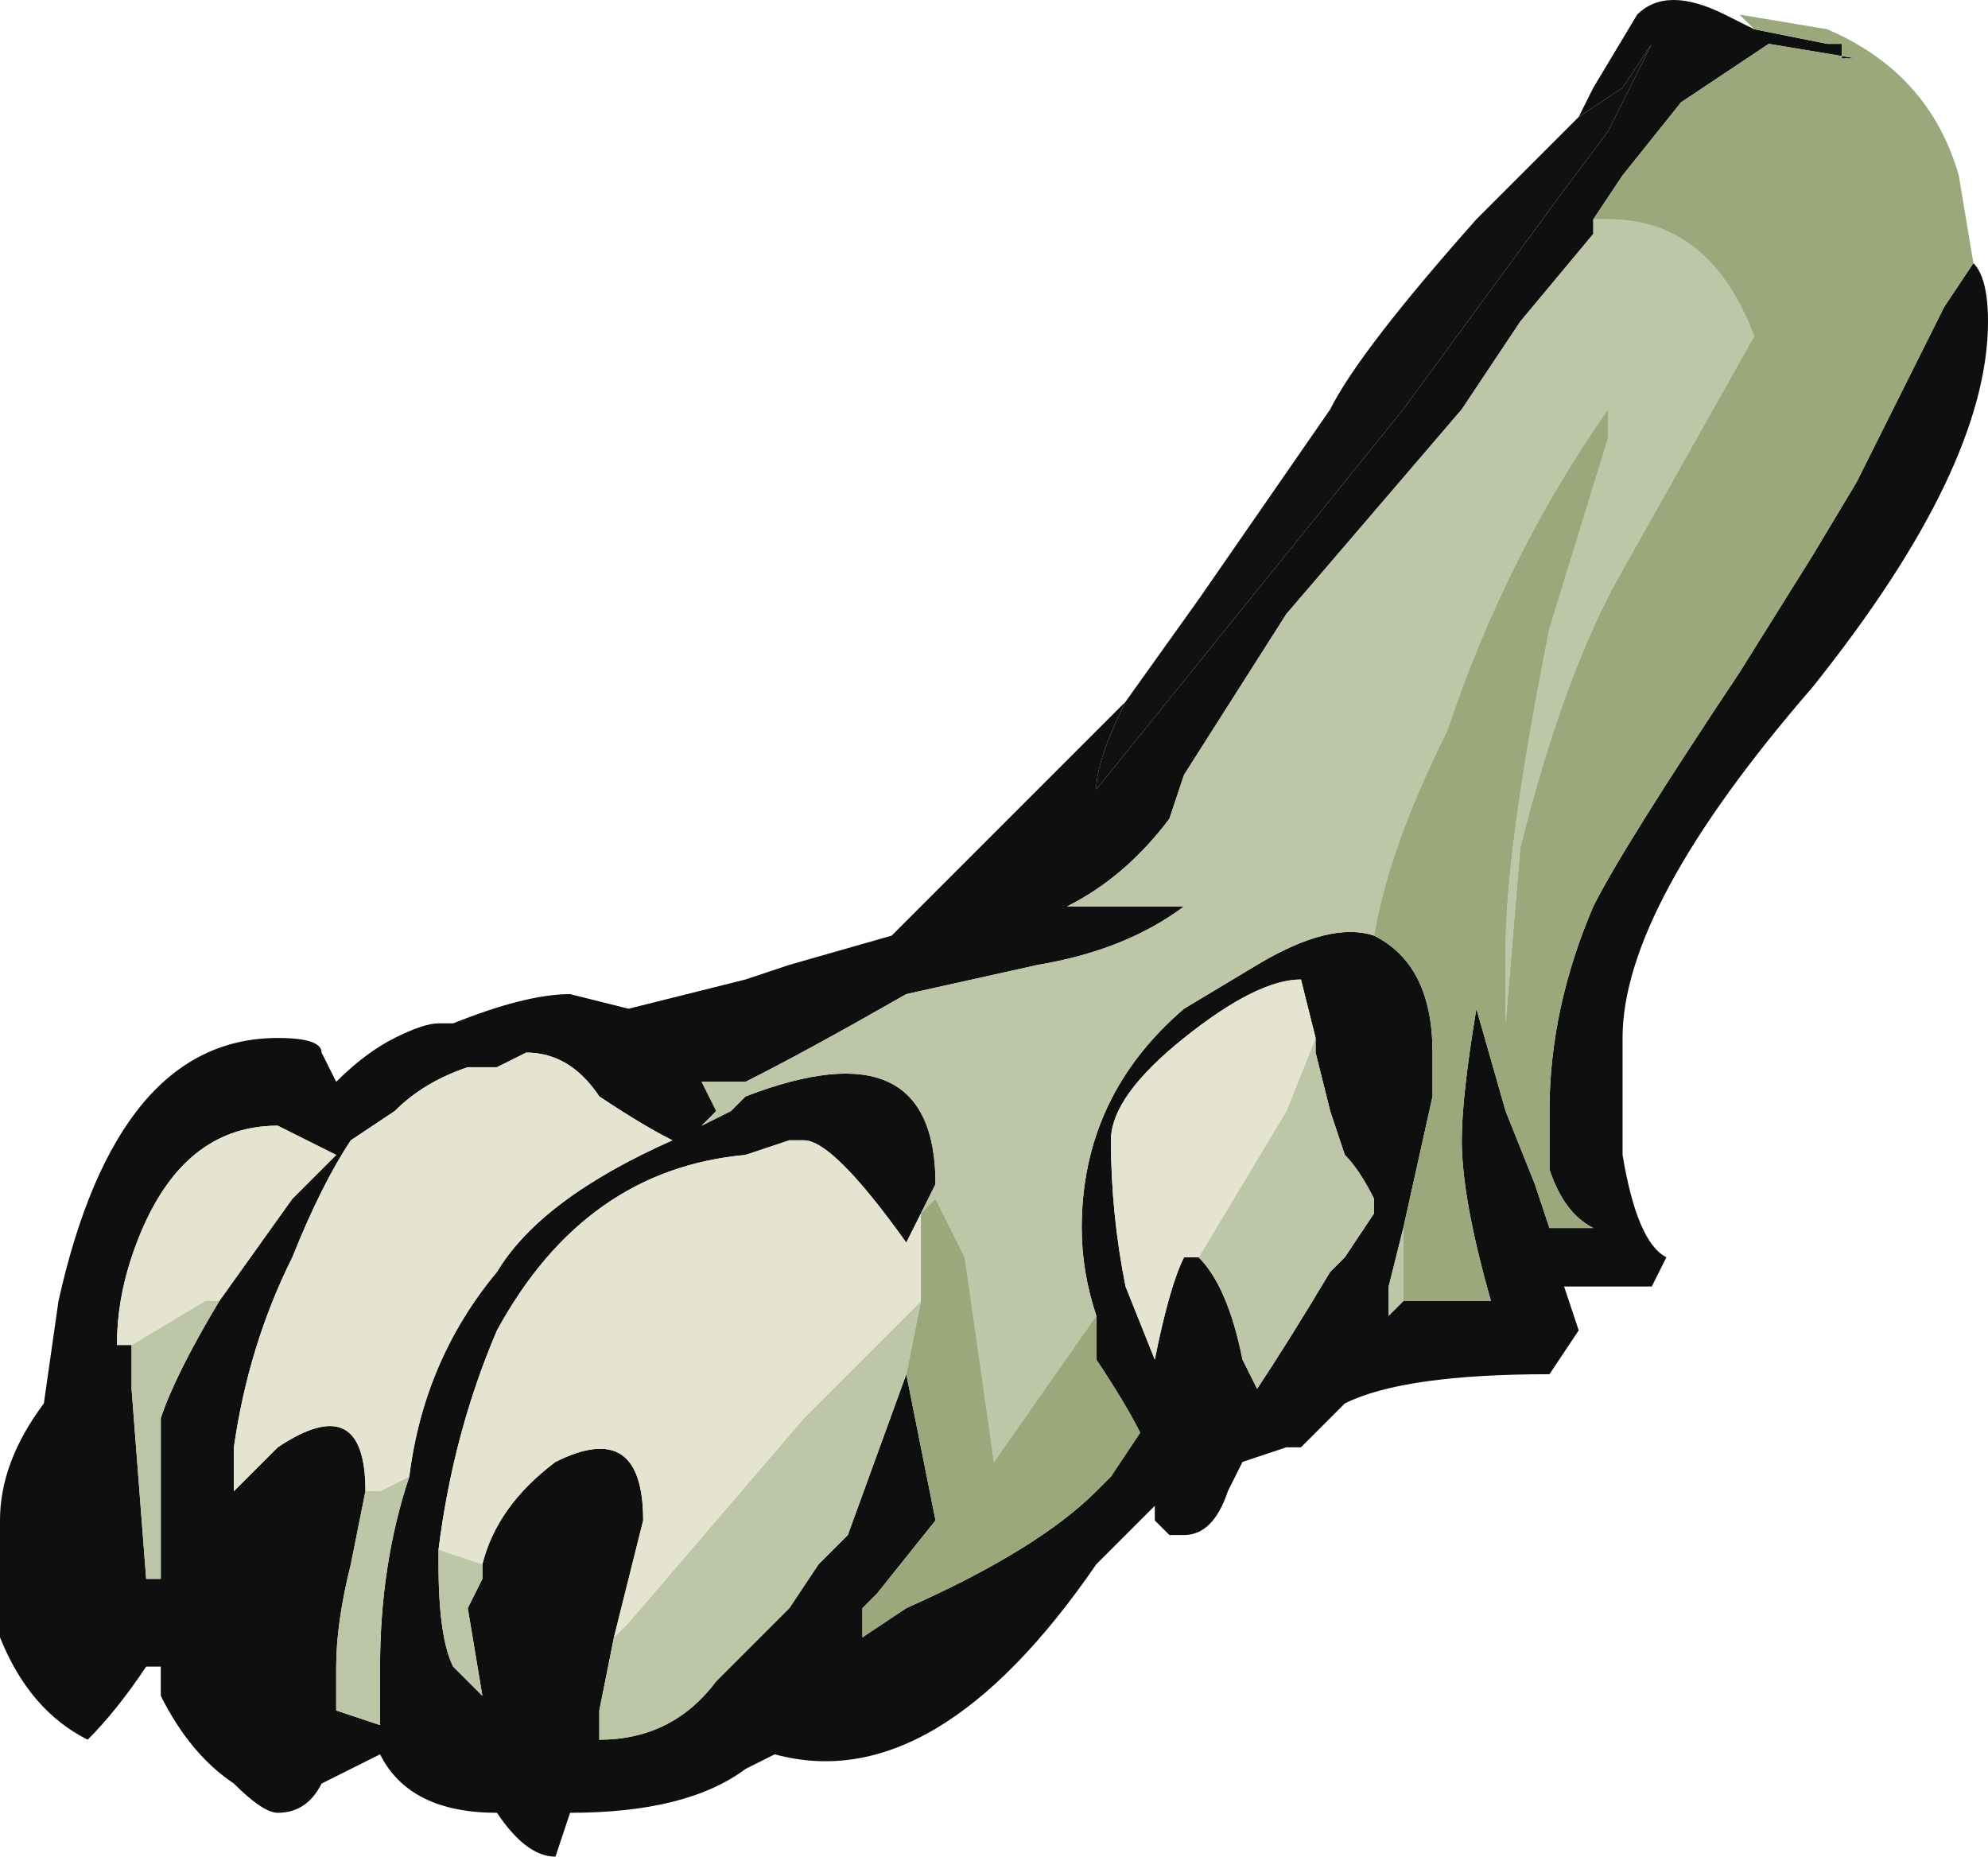 <?xml version="1.0" encoding="UTF-8" standalone="no"?>
<svg xmlns:ffdec="https://www.free-decompiler.com/flash" xmlns:xlink="http://www.w3.org/1999/xlink" ffdec:objectType="shape" height="6.35px" width="6.8px" xmlns="http://www.w3.org/2000/svg">
  <g transform="matrix(1.0, 0.0, 0.0, 1.0, 0.0, 0.15)">
    <path d="M6.75 0.75 Q6.8 0.8 6.8 0.95 6.8 1.45 6.2 2.2 5.55 2.95 5.55 3.4 L5.55 3.8 Q5.6 4.1 5.7 4.15 L5.65 4.25 5.35 4.25 5.4 4.4 5.3 4.55 Q4.8 4.55 4.6 4.65 L4.45 4.8 4.4 4.8 4.25 4.85 4.2 4.95 Q4.15 5.1 4.05 5.1 L4.0 5.1 3.95 5.05 3.95 5.0 3.75 5.2 Q3.2 6.0 2.65 5.85 L2.55 5.9 Q2.35 6.05 1.95 6.05 L1.9 6.2 Q1.8 6.2 1.7 6.05 1.4 6.05 1.3 5.85 L1.1 5.95 Q1.05 6.05 0.95 6.05 0.9 6.05 0.8 5.95 0.65 5.85 0.55 5.65 L0.55 5.55 0.5 5.55 Q0.4 5.7 0.3 5.8 0.1 5.7 0.0 5.45 0.0 5.35 0.0 5.05 0.0 4.85 0.15 4.65 L0.2 4.3 Q0.4 3.4 0.95 3.4 1.1 3.4 1.1 3.45 L1.15 3.55 Q1.25 3.45 1.35 3.4 1.45 3.35 1.5 3.35 L1.55 3.35 Q1.8 3.25 1.95 3.25 L2.15 3.3 2.55 3.2 2.7 3.15 3.05 3.05 3.85 2.25 Q3.75 2.45 3.75 2.55 L4.8 1.25 5.35 0.5 5.5 0.3 5.65 0.0 5.55 0.15 5.4 0.25 5.45 0.15 5.6 -0.1 Q5.7 -0.2 5.9 -0.1 L6.0 -0.05 6.25 0.0 6.3 0.0 6.3 0.05 6.35 0.05 6.05 0.0 5.75 0.2 5.55 0.45 5.45 0.6 5.45 0.65 5.2 0.95 5.0 1.25 4.4 1.95 4.05 2.5 4.0 2.65 Q3.85 2.85 3.65 2.95 L4.05 2.95 Q3.85 3.1 3.55 3.15 L3.1 3.25 Q2.75 3.45 2.55 3.55 L2.4 3.55 2.45 3.65 2.4 3.7 2.5 3.65 2.55 3.6 Q3.2 3.35 3.2 3.9 L3.15 4.0 3.1 4.1 Q2.85 3.75 2.75 3.75 L2.7 3.75 2.55 3.8 Q2.0 3.85 1.7 4.4 1.55 4.75 1.5 5.15 L1.5 5.2 Q1.5 5.45 1.55 5.55 L1.65 5.65 1.6 5.35 1.65 5.25 1.65 5.2 Q1.7 5.0 1.9 4.85 2.2 4.7 2.2 5.05 L2.1 5.45 2.05 5.7 2.05 5.8 Q2.3 5.8 2.45 5.6 L2.7 5.35 2.8 5.2 2.9 5.1 3.1 4.55 3.2 5.05 3.0 5.3 2.95 5.35 2.95 5.45 3.1 5.35 Q3.55 5.15 3.75 4.95 L3.8 4.9 3.9 4.75 Q3.85 4.65 3.75 4.5 L3.75 4.35 Q3.7 4.2 3.7 4.05 3.7 3.6 4.05 3.3 L4.3 3.15 Q4.55 3.0 4.7 3.05 4.9 3.15 4.9 3.45 L4.9 3.6 4.8 4.05 4.75 4.25 4.75 4.35 4.8 4.3 5.1 4.3 Q5.0 3.95 5.0 3.75 5.0 3.6 5.05 3.3 L5.15 3.65 5.25 3.9 5.3 4.05 5.45 4.05 Q5.35 4.0 5.3 3.85 L5.3 3.65 Q5.3 3.3 5.45 2.95 5.55 2.75 5.95 2.15 L6.2 1.75 6.35 1.5 6.65 0.9 6.75 0.75 M4.5 3.4 L4.45 3.2 Q4.3 3.2 4.05 3.4 3.8 3.6 3.8 3.75 3.8 4.0 3.85 4.25 L3.95 4.5 Q4.0 4.25 4.05 4.15 L4.1 4.15 Q4.2 4.25 4.25 4.5 L4.3 4.6 Q4.4 4.45 4.55 4.2 L4.6 4.15 4.7 4.0 4.7 3.95 Q4.65 3.85 4.6 3.8 L4.55 3.65 4.5 3.45 4.5 3.4 M1.4 4.9 Q1.45 4.5 1.7 4.2 1.85 3.95 2.3 3.75 2.2 3.7 2.05 3.6 1.95 3.45 1.8 3.45 L1.7 3.5 1.6 3.5 Q1.45 3.55 1.35 3.65 L1.2 3.75 Q1.1 3.9 1.0 4.15 0.85 4.45 0.8 4.8 L0.8 4.95 0.95 4.8 Q1.25 4.6 1.25 4.95 L1.2 5.2 Q1.15 5.4 1.15 5.55 L1.15 5.7 1.3 5.75 1.3 5.55 Q1.3 5.2 1.4 4.9 M0.75 4.3 L1.0 3.95 1.15 3.8 0.95 3.7 Q0.6 3.7 0.45 4.15 0.4 4.3 0.4 4.45 L0.45 4.45 Q0.45 4.5 0.45 4.6 L0.5 5.25 0.55 5.25 0.55 4.7 Q0.6 4.55 0.75 4.3" fill="#0f0f0f" fill-rule="evenodd" stroke="none"/>
    <path d="M5.45 0.6 L5.5 0.6 Q5.85 0.6 6.0 1.0 L5.55 1.8 Q5.35 2.15 5.2 2.75 L5.15 3.35 5.15 3.1 Q5.15 2.75 5.3 2.0 L5.5 1.35 5.5 1.25 Q5.15 1.75 4.95 2.35 4.75 2.75 4.7 3.05 4.55 3.0 4.3 3.15 L4.05 3.3 Q3.7 3.6 3.7 4.05 3.7 4.2 3.75 4.35 L3.4 4.85 3.3 4.15 3.2 3.95 3.15 4.0 3.2 3.9 Q3.2 3.35 2.55 3.6 L2.5 3.65 2.4 3.7 2.45 3.65 2.4 3.55 2.55 3.55 Q2.75 3.45 3.1 3.25 L3.55 3.15 Q3.85 3.1 4.05 2.95 L3.65 2.95 Q3.85 2.85 4.0 2.65 L4.05 2.5 4.4 1.95 5.0 1.25 5.2 0.95 5.45 0.65 5.45 0.6 M4.8 4.05 L4.8 4.3 4.75 4.35 4.75 4.25 4.8 4.05 M4.1 4.15 L4.4 3.65 4.5 3.4 4.5 3.45 4.55 3.65 4.6 3.8 Q4.65 3.85 4.7 3.95 L4.7 4.0 4.6 4.15 4.55 4.2 Q4.4 4.45 4.3 4.6 L4.25 4.5 Q4.2 4.25 4.1 4.15 M3.1 4.55 L2.9 5.1 2.8 5.2 2.7 5.35 2.45 5.6 Q2.3 5.8 2.05 5.8 L2.05 5.7 2.1 5.45 2.15 5.4 2.75 4.7 3.15 4.3 3.1 4.55 M1.65 5.2 L1.65 5.25 1.6 5.35 1.65 5.65 1.55 5.55 Q1.5 5.45 1.5 5.2 L1.5 5.15 1.65 5.2 M1.25 4.95 L1.3 4.95 1.4 4.9 Q1.3 5.2 1.3 5.55 L1.3 5.75 1.15 5.7 1.15 5.55 Q1.15 5.4 1.2 5.2 L1.25 4.95 M0.45 4.45 L0.7 4.3 0.75 4.3 Q0.6 4.55 0.55 4.7 L0.55 5.25 0.5 5.25 0.45 4.6 Q0.45 4.5 0.45 4.45" fill="#bec6a8" fill-rule="evenodd" stroke="none"/>
    <path d="M4.1 4.15 L4.05 4.15 Q4.0 4.25 3.95 4.5 L3.85 4.25 Q3.8 4.0 3.8 3.75 3.8 3.6 4.05 3.4 4.3 3.2 4.45 3.2 L4.5 3.4 4.4 3.65 4.1 4.15 M2.1 5.45 L2.2 5.05 Q2.2 4.7 1.9 4.85 1.7 5.0 1.65 5.2 L1.5 5.15 Q1.55 4.75 1.7 4.4 2.0 3.85 2.55 3.8 L2.7 3.75 2.75 3.75 Q2.85 3.75 3.1 4.1 L3.15 4.0 3.15 4.3 2.75 4.7 2.15 5.4 2.1 5.45 M1.25 4.95 Q1.25 4.6 0.95 4.8 L0.8 4.95 0.8 4.8 Q0.85 4.45 1.0 4.15 1.1 3.9 1.2 3.75 L1.35 3.65 Q1.45 3.55 1.6 3.5 L1.7 3.5 1.8 3.45 Q1.95 3.45 2.05 3.6 2.2 3.7 2.3 3.75 1.85 3.95 1.7 4.2 1.45 4.5 1.4 4.9 L1.3 4.95 1.25 4.95 M0.45 4.45 L0.4 4.45 Q0.4 4.3 0.45 4.15 0.6 3.7 0.95 3.7 L1.15 3.8 1.0 3.95 0.75 4.3 0.7 4.3 0.45 4.45" fill="#e4e4d1" fill-rule="evenodd" stroke="none"/>
    <path d="M3.85 2.25 L4.1 1.9 4.55 1.25 Q4.65 1.05 5.05 0.6 L5.4 0.25 5.55 0.15 5.65 0.0 5.5 0.3 5.35 0.5 4.8 1.25 3.75 2.55 Q3.75 2.45 3.85 2.25" fill="#111111" fill-rule="evenodd" stroke="none"/>
    <path d="M6.0 -0.05 L5.95 -0.1 6.25 -0.05 Q6.6 0.1 6.7 0.45 L6.75 0.75 6.65 0.9 6.35 1.5 6.2 1.75 5.95 2.15 Q5.55 2.75 5.45 2.95 5.3 3.3 5.3 3.65 L5.3 3.85 Q5.35 4.0 5.45 4.05 L5.3 4.05 5.25 3.9 5.15 3.65 5.05 3.3 Q5.0 3.6 5.0 3.75 5.0 3.95 5.1 4.3 L4.8 4.3 4.8 4.05 4.9 3.6 4.9 3.45 Q4.9 3.15 4.7 3.05 4.75 2.75 4.95 2.35 5.15 1.75 5.5 1.25 L5.5 1.35 5.3 2.0 Q5.15 2.75 5.15 3.1 L5.15 3.35 5.2 2.75 Q5.35 2.15 5.55 1.8 L6.0 1.0 Q5.85 0.6 5.5 0.6 L5.45 0.6 5.55 0.45 5.75 0.2 6.05 0.0 6.35 0.05 6.3 0.05 6.3 0.0 6.25 0.0 6.0 -0.05 M3.75 4.35 L3.75 4.5 Q3.85 4.65 3.9 4.75 L3.8 4.9 3.75 4.95 Q3.55 5.15 3.1 5.35 L2.95 5.45 2.95 5.35 3.0 5.3 3.2 5.05 3.1 4.55 3.15 4.3 3.15 4.0 3.2 3.95 3.3 4.15 3.4 4.85 3.75 4.35" fill="#9aa87b" fill-rule="evenodd" stroke="none"/>
  </g>
</svg>
